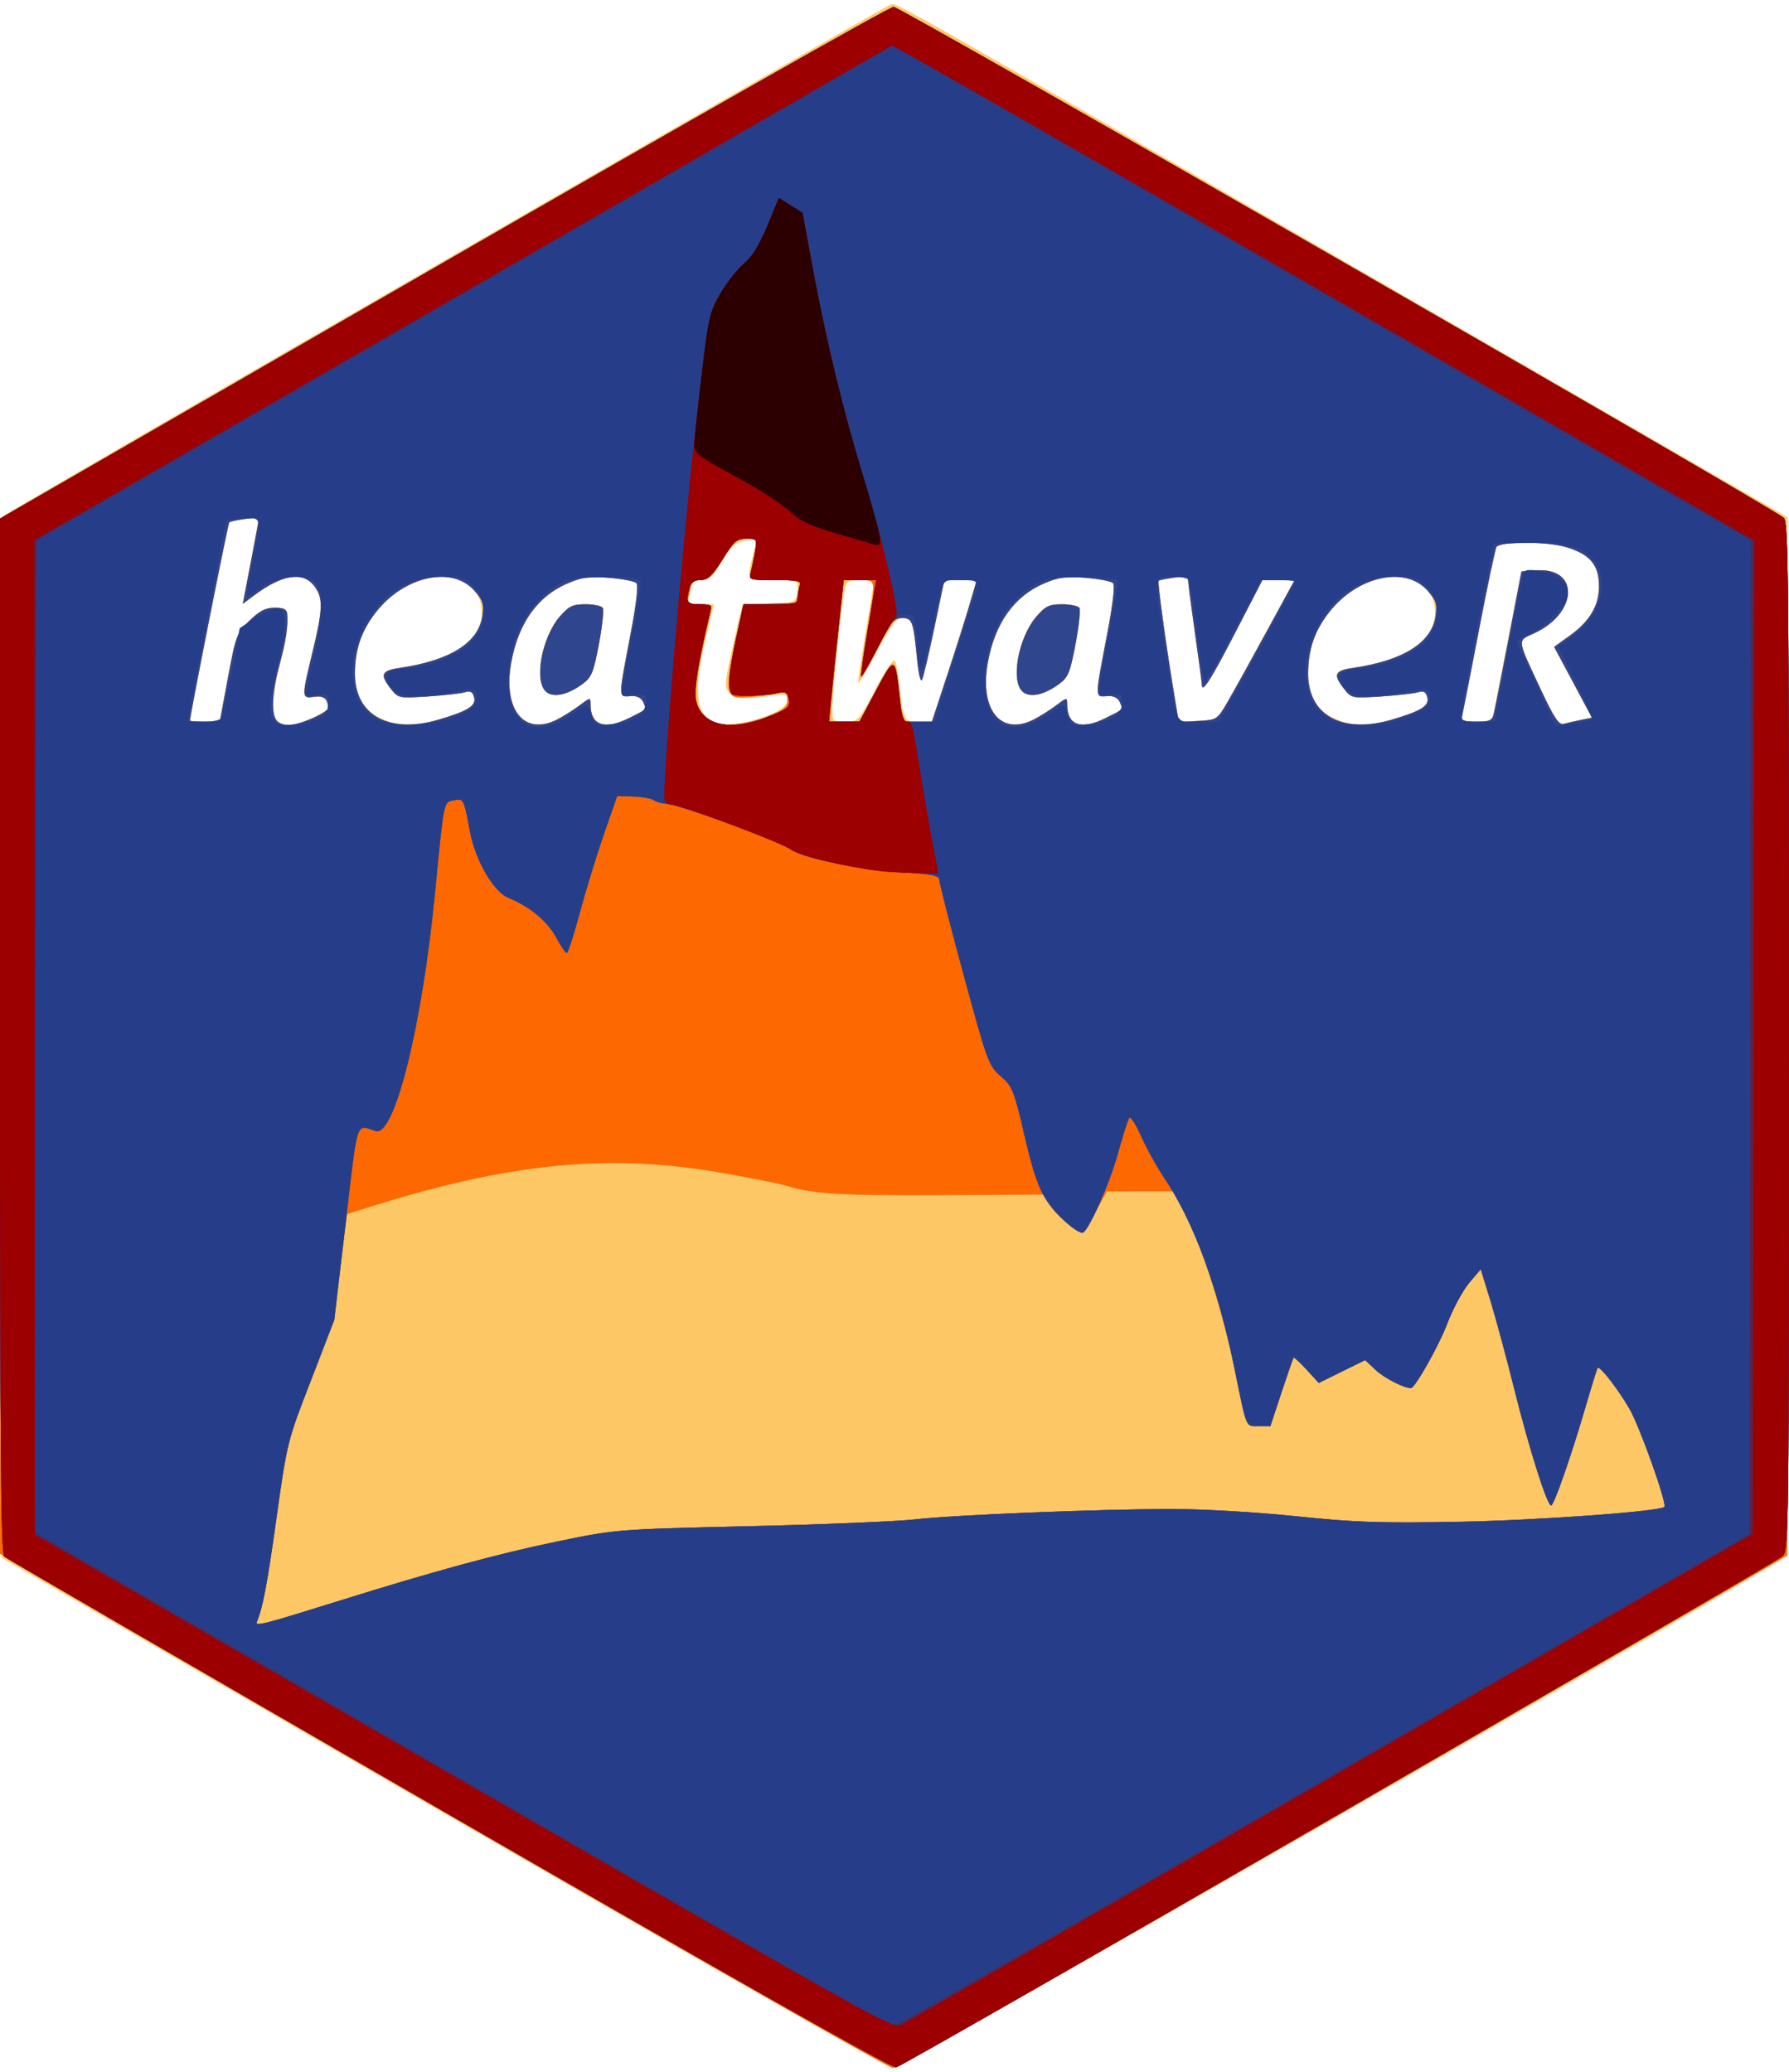 <?xml version="1.0" encoding="UTF-8" standalone="no"?>
<!-- Created with Inkscape (http://www.inkscape.org/) -->

<svg
   version="1.1"
   id="svg1242"
   width="165.76"
   height="192"
   viewBox="0 0 165.76 192"
   sodipodi:docname="heatwaveR.svg"
   inkscape:version="1.2.2 (b0a84865, 2022-12-01)"
   xmlns:inkscape="http://www.inkscape.org/namespaces/inkscape"
   xmlns:sodipodi="http://sodipodi.sourceforge.net/DTD/sodipodi-0.dtd"
   xmlns="http://www.w3.org/2000/svg"
   xmlns:svg="http://www.w3.org/2000/svg">
  <defs
     id="defs1246" />
  <sodipodi:namedview
     id="namedview1244"
     pagecolor="#ffffff"
     bordercolor="#666666"
     borderopacity="1.0"
     inkscape:showpageshadow="2"
     inkscape:pageopacity="0.0"
     inkscape:pagecheckerboard="0"
     inkscape:deskcolor="#d1d1d1"
     showgrid="false"
     inkscape:zoom="1.2291667"
     inkscape:cx="82.169492"
     inkscape:cy="96"
     inkscape:window-width="729"
     inkscape:window-height="480"
     inkscape:window-x="1402"
     inkscape:window-y="549"
     inkscape:window-maximized="0"
     inkscape:current-layer="g1248" />
  <g
     inkscape:groupmode="layer"
     inkscape:label="Image"
     id="g1248">
    <g
       id="g1369">
      <path
         style="fill:#fec765;stroke-width:0.32"
         d="M 41.12,168.018 0.16,144.364 0.079,96.222 C 0.015,57.949 0.08,48.014 0.399,47.758 1.118,47.18 82.018,0.554 82.538,0.418 83.102,0.271 82.288,-0.191 130.72,27.78 l 34.88,20.144 0.081,47.988 c 0.077,45.398 0.051,48.013 -0.48,48.467 -1.311,1.12 -81.787,47.301 -82.422,47.298 -0.384,-0.002 -19.131,-10.648 -41.659,-23.658 z M 28.963,66.525 c 0.79,-0.371 1.437,-0.792 1.437,-0.934 0,-0.824 -0.41,-1.147 -1.292,-1.017 -1.178,0.173 -1.18,0.107 -0.148,-4.153 0.973,-4.015 0.996,-5.046 0.137,-6.137 -1.071,-1.361 -2.958,-1.048 -5.604,0.931 l -0.987,0.738 0.575,-3.096 c 0.316,-1.703 0.653,-3.511 0.748,-4.018 0.172,-0.915 0.162,-0.921 -1.134,-0.747 -0.719,0.096 -1.374,0.242 -1.456,0.324 -0.114,0.114 -3.638,17.902 -3.638,18.364 0,0.056 0.622,0.101 1.381,0.101 h 1.381 l 0.759,-4.08 c 0.726,-3.904 0.812,-4.132 1.992,-5.28 0.943,-0.918 1.494,-1.2 2.34,-1.2 1.178,0 1.273,0.174 1.132,2.08 -0.039,0.528 -0.349,2.064 -0.688,3.413 -1.291,5.129 -0.478,6.377 3.066,4.711 z m 11.698,0.16 c 2.718,-0.805 3.471,-1.281 3.266,-2.065 -0.133,-0.51 -0.339,-0.623 -0.852,-0.468 -0.372,0.112 -1.911,0.287 -3.42,0.387 -2.71,0.18 -2.753,0.171 -3.44,-0.702 -1.043,-1.325 -0.887,-1.691 0.824,-1.94 4.947,-0.721 7.6,-2.504 7.6,-5.108 0,-4.386 -6.332,-4.448 -9.771,-0.097 -1.376,1.741 -1.979,3.484 -1.981,5.732 -0.002,2.047 0.795,3.419 2.414,4.154 1.648,0.748 3.099,0.777 5.361,0.107 z m 10.954,-0.003 c 0.563,-0.285 1.492,-0.868 2.064,-1.296 1.027,-0.769 1.04,-0.77 1.04,-0.101 0,1.95 1.309,2.398 3.613,1.236 1.678,-0.846 1.565,-0.719 1.274,-1.434 C 59.442,64.681 59.042,64.48 58.4,64.48 c -1.13,0 -1.133,0.356 0.053,-5.871 0.513,-2.694 0.701,-4.383 0.51,-4.574 -0.167,-0.167 -1.301,-0.387 -2.52,-0.489 -1.859,-0.156 -2.487,-0.07 -3.892,0.535 -2.748,1.182 -4.524,3.684 -5.179,7.293 -0.796,4.389 1.178,6.859 4.244,5.309 z m -0.954,-2.525 c -1.233,-0.902 -0.496,-5.081 1.245,-7.064 0.815,-0.928 1.168,-1.093 2.347,-1.093 0.763,0 1.482,0.152 1.597,0.339 0.115,0.186 -0.045,1.689 -0.356,3.34 -0.494,2.624 -0.683,3.089 -1.499,3.692 -1.352,1 -2.631,1.301 -3.335,0.786 z m 20.678,2.061 c 1.154,-0.497 1.62,-0.876 1.62,-1.321 0,-0.573 -0.148,-0.604 -1.84,-0.386 -2.405,0.31 -2.966,0.259 -3.55,-0.324 -0.432,-0.432 -0.425,-0.768 0.074,-3.136 C 67.951,59.593 68.342,57.86 68.513,57.2 L 68.825,56 h 2.353 c 2.462,0 2.742,-0.166 2.742,-1.626 0,-0.547 -0.245,-0.614 -2.24,-0.614 -2.5,0 -2.535,-0.044 -1.895,-2.35 0.188,-0.677 0.282,-1.29 0.209,-1.362 -0.073,-0.073 -0.561,-0.046 -1.086,0.058 -0.724,0.145 -1.203,0.608 -1.989,1.922 -0.791,1.322 -1.216,1.732 -1.799,1.732 -0.85,0 -0.942,0.101 -1.243,1.36 -0.202,0.845 -0.161,0.88 1.03,0.88 h 1.241 l -0.745,3.12 c -1.493,6.25 -0.763,8.311 2.817,7.947 0.825,-0.084 2.229,-0.466 3.12,-0.849 z m 24.436,0.464 c 0.563,-0.285 1.492,-0.868 2.064,-1.296 1.027,-0.769 1.04,-0.77 1.04,-0.101 0,1.95 1.309,2.398 3.613,1.236 1.678,-0.846 1.565,-0.719 1.274,-1.434 C 103.602,64.681 103.202,64.48 102.56,64.48 c -1.13,0 -1.133,0.356 0.053,-5.871 0.513,-2.694 0.701,-4.383 0.51,-4.574 -0.167,-0.167 -1.301,-0.387 -2.52,-0.489 -1.859,-0.156 -2.487,-0.07 -3.892,0.535 -2.748,1.182 -4.524,3.684 -5.179,7.293 -0.796,4.389 1.178,6.859 4.244,5.309 z m -0.954,-2.525 c -1.233,-0.902 -0.496,-5.081 1.245,-7.064 0.815,-0.928 1.168,-1.093 2.347,-1.093 0.763,0 1.482,0.152 1.597,0.339 0.115,0.186 -0.045,1.689 -0.356,3.34 -0.494,2.624 -0.683,3.089 -1.499,3.692 -1.352,1 -2.631,1.301 -3.335,0.786 z m 34.16,2.528 c 2.718,-0.805 3.471,-1.281 3.266,-2.065 -0.133,-0.51 -0.339,-0.623 -0.852,-0.468 -0.372,0.112 -1.911,0.287 -3.42,0.387 -2.71,0.18 -2.753,0.171 -3.44,-0.702 -1.043,-1.325 -0.887,-1.691 0.824,-1.94 4.947,-0.721 7.6,-2.504 7.6,-5.108 0,-4.386 -6.332,-4.448 -9.771,-0.097 -1.376,1.741 -1.979,3.484 -1.981,5.732 -0.002,2.047 0.795,3.419 2.414,4.154 1.648,0.748 3.099,0.777 5.361,0.107 z m 17.491,0.035 1.033,-0.208 -1.753,-3.282 -1.753,-3.282 1.415,-1.016 c 1.879,-1.35 2.744,-2.802 2.744,-4.607 0,-1.987 -0.853,-2.983 -3.117,-3.642 -1.707,-0.496 -5.884,-0.51 -6.373,-0.02 -0.103,0.103 -0.817,3.47 -1.588,7.482 -0.77,4.012 -1.475,7.619 -1.567,8.015 -0.154,0.665 -0.057,0.72 1.279,0.72 0.795,0 1.454,-0.036 1.465,-0.08 0.01,-0.044 0.624,-3.176 1.364,-6.96 l 1.346,-6.88 1.382,-0.1 c 4.048,-0.292 3.857,3.998 -0.26,5.855 -1.524,0.687 -1.559,0.419 0.656,5.15 1.258,2.687 1.694,3.344 2.137,3.219 0.306,-0.086 1.022,-0.25 1.59,-0.364 z M 81.119,63.861 c 0.885,-1.67 1.689,-2.849 1.801,-2.639 0.111,0.208 0.302,1.243 0.424,2.299 0.383,3.305 0.413,3.36 1.783,3.36 h 1.219 l 1.447,-4.4 c 0.796,-2.42 1.73,-5.372 2.075,-6.56 l 0.629,-2.16 H 88.999 87.5 l -0.922,4.4 c -0.507,2.42 -1.024,4.6 -1.148,4.845 -0.124,0.245 -0.323,-0.547 -0.442,-1.76 C 84.634,57.616 84.523,57.28 83.676,57.28 c -0.622,0 -1.039,0.53 -2.407,3.06 -0.91,1.683 -1.697,3.015 -1.749,2.96 C 79.468,63.245 79.769,61.184 80.189,58.72 c 0.42,-2.464 0.765,-4.588 0.767,-4.72 0.002,-0.132 -0.561,-0.24 -1.251,-0.24 -1.11,0 -1.276,0.101 -1.441,0.88 -0.301,1.422 -1.138,9.399 -1.141,10.88 -0.003,1.359 -0.002,1.36 1.197,1.359 1.189,-6.4e-4 1.215,-0.029 2.799,-3.019 z M 113.699,65.12 c 0.517,-0.88 2.136,-3.796 3.597,-6.48 l 2.657,-4.88 -1.496,0.006 -1.496,0.006 -2.56,4.953 c -2.256,4.366 -3.04,5.579 -3.04,4.706 0,-0.137 -0.286,-2.261 -0.635,-4.72 -0.349,-2.459 -0.637,-4.67 -0.64,-4.913 -0.004,-0.332 -0.33,-0.399 -1.311,-0.267 -0.719,0.096 -1.36,0.229 -1.425,0.294 -0.117,0.117 0.722,6.211 1.48,10.75 l 0.39,2.334 1.77,-0.095 c 1.754,-0.094 1.779,-0.109 2.71,-1.694 z"
         id="path1383" />
      <path
         style="fill:#fe6800;stroke-width:0.32"
         d="M 41.892,168.371 C 19.789,155.583 1.321,144.864 0.851,144.552 L -0.002,143.984 0.079,95.963 0.16,47.942 41.12,24.292 C 63.648,11.285 82.405,0.642 82.802,0.641 83.463,0.64 163.918,46.815 165.201,47.933 c 0.531,0.462 0.557,3.075 0.48,48.356 l -0.081,47.868 -41.12,23.753 c -22.616,13.064 -41.408,23.744 -41.76,23.732 -0.352,-0.012 -18.724,-10.484 -40.828,-23.272 z M 31.52,148.322 c 8.649,-2.706 14.765,-4.369 20.157,-5.479 5.439,-1.12 5.451,-1.121 17.763,-1.407 6.776,-0.158 13.676,-0.441 15.334,-0.63 3.671,-0.419 16.905,-0.953 23.787,-0.96 2.892,-0.003 7.803,0.281 11.52,0.667 5.481,0.569 7.811,0.648 15.12,0.513 7.245,-0.134 18.55,-0.952 19.008,-1.376 0.284,-0.263 -2.272,-7.447 -3.246,-9.122 -1.058,-1.819 -2.744,-3.986 -2.932,-3.767 -0.056,0.066 -0.565,1.704 -1.13,3.64 -1.318,4.516 -2.924,9.12 -3.181,9.12 -0.37,-2.8e-4 -2.028,-5.237 -3.395,-10.72 -0.746,-2.992 -1.755,-6.732 -2.241,-8.31 l -0.885,-2.87 -1.076,1.27 c -0.592,0.699 -1.515,2.422 -2.051,3.83 -0.772,2.027 -2.971,5.92 -3.343,5.92 -0.642,0 -2.476,-0.94 -3.244,-1.662 l -0.995,-0.936 -2.149,1.059 -2.149,1.059 -1.124,-1.226 c -0.618,-0.674 -1.163,-1.178 -1.212,-1.12 -0.049,0.058 -0.552,1.51 -1.119,3.226 l -1.03,3.12 h -1.072 c -1.242,0 -1.086,0.369 -2.241,-5.28 -1.036,-5.064 -3.008,-11.329 -4.498,-14.287 l -1.104,-2.193 -3.116,0.004 -3.116,0.004 -1.053,1.916 c -0.579,1.054 -1.121,1.916 -1.204,1.916 -0.502,0 -2.381,-1.555 -2.977,-2.464 l -0.704,-1.074 -9.191,0.051 c -9.493,0.052 -12.008,-0.093 -14.471,-0.837 -0.792,-0.239 -3.744,-0.826 -6.56,-1.304 -10.114,-1.718 -19.177,-0.818 -31.917,3.168 l -2.323,0.727 -0.652,5.107 c -0.615,4.82 -0.771,5.412 -2.775,10.547 -2.095,5.366 -2.137,5.535 -3.109,12.48 -0.876,6.258 -1.267,8.324 -1.827,9.67 -0.184,0.442 0.614,0.237 7.724,-1.988 z M 28.933,66.571 c 0.807,-0.346 1.467,-0.766 1.467,-0.934 0,-0.871 -0.394,-1.196 -1.292,-1.064 -1.178,0.173 -1.18,0.107 -0.148,-4.153 0.973,-4.015 0.996,-5.046 0.137,-6.137 -1.071,-1.362 -2.958,-1.048 -5.608,0.933 l -0.991,0.741 0.749,-3.899 c 0.412,-2.144 0.75,-3.954 0.751,-4.021 0.003,-0.164 -2.57,0.188 -2.759,0.377 -0.114,0.114 -3.638,17.902 -3.638,18.364 0,0.056 0.622,0.101 1.381,0.101 h 1.381 l 0.759,-4.08 c 0.726,-3.904 0.812,-4.132 1.992,-5.28 0.943,-0.918 1.494,-1.2 2.34,-1.2 0.822,0 1.119,0.144 1.155,0.56 0.097,1.13 -0.115,2.532 -0.715,4.714 -0.699,2.544 -0.792,4.66 -0.23,5.222 0.552,0.552 1.592,0.475 3.269,-0.245 z m 11.728,0.114 c 2.718,-0.805 3.471,-1.281 3.266,-2.065 -0.133,-0.51 -0.339,-0.623 -0.852,-0.468 -0.372,0.112 -1.911,0.287 -3.42,0.387 -2.71,0.18 -2.753,0.171 -3.44,-0.702 -1.043,-1.325 -0.887,-1.691 0.824,-1.94 4.679,-0.682 7.327,-2.359 7.661,-4.854 0.146,-1.086 0.033,-1.427 -0.764,-2.32 -2.058,-2.303 -6.444,-1.351 -9.068,1.968 -1.376,1.741 -1.979,3.484 -1.981,5.732 -0.004,3.879 3.177,5.622 7.774,4.261 z m 10.954,-0.003 c 0.563,-0.285 1.492,-0.868 2.064,-1.296 1.027,-0.769 1.04,-0.77 1.04,-0.101 0,1.95 1.309,2.398 3.613,1.236 1.678,-0.846 1.565,-0.719 1.274,-1.434 C 59.442,64.681 59.042,64.48 58.4,64.48 c -1.13,0 -1.133,0.356 0.053,-5.871 0.513,-2.694 0.701,-4.383 0.51,-4.574 -0.167,-0.167 -1.301,-0.387 -2.52,-0.489 -1.859,-0.156 -2.487,-0.07 -3.892,0.535 -2.748,1.182 -4.524,3.684 -5.179,7.293 -0.796,4.389 1.178,6.859 4.244,5.309 z m -0.954,-2.525 c -1.233,-0.902 -0.496,-5.081 1.245,-7.064 0.815,-0.928 1.168,-1.093 2.347,-1.093 0.763,0 1.482,0.152 1.597,0.339 0.115,0.186 -0.045,1.689 -0.356,3.34 -0.494,2.624 -0.683,3.089 -1.499,3.692 -1.352,1 -2.631,1.301 -3.335,0.786 z m 20.778,2.125 c 1.263,-0.548 1.52,-0.802 1.52,-1.505 0,-0.678 -0.111,-0.801 -0.56,-0.619 -0.308,0.125 -1.457,0.304 -2.554,0.398 -1.873,0.16 -2.011,0.125 -2.272,-0.58 -0.188,-0.508 -0.039,-1.838 0.463,-4.123 0.407,-1.855 0.746,-3.475 0.752,-3.599 0.006,-0.125 1.122,-0.269 2.479,-0.32 l 2.468,-0.093 0.212,-1.04 0.212,-1.04 h -2.394 c -2.321,0 -2.389,-0.022 -2.221,-0.72 0.095,-0.396 0.271,-1.26 0.39,-1.92 0.214,-1.179 0.2,-1.2 -0.792,-1.2 -0.888,0 -1.152,0.23 -2.196,1.916 -0.982,1.587 -1.338,1.917 -2.066,1.92 -0.486,0.002 -0.882,0.182 -0.884,0.404 -0.003,0.22 -0.091,0.724 -0.197,1.12 -0.174,0.65 -0.08,0.72 0.964,0.72 0.637,0 1.157,0.06 1.157,0.134 0,0.074 -0.369,1.838 -0.82,3.92 -0.927,4.284 -0.846,5.513 0.431,6.526 0.726,0.575 1.157,0.661 2.628,0.525 0.968,-0.09 2.444,-0.46 3.28,-0.823 z m 24.336,0.4 c 0.563,-0.285 1.492,-0.868 2.064,-1.296 1.027,-0.769 1.04,-0.77 1.04,-0.101 0,1.95 1.309,2.398 3.613,1.236 1.678,-0.846 1.565,-0.719 1.274,-1.434 C 103.602,64.681 103.202,64.48 102.56,64.48 c -1.13,0 -1.133,0.356 0.053,-5.871 0.513,-2.694 0.701,-4.383 0.51,-4.574 -0.167,-0.167 -1.301,-0.387 -2.52,-0.489 -1.859,-0.156 -2.487,-0.07 -3.892,0.535 -2.748,1.182 -4.524,3.684 -5.179,7.293 -0.796,4.389 1.178,6.859 4.244,5.309 z m -0.954,-2.525 c -1.233,-0.902 -0.496,-5.081 1.245,-7.064 0.815,-0.928 1.168,-1.093 2.347,-1.093 0.763,0 1.482,0.152 1.597,0.339 0.115,0.186 -0.045,1.689 -0.356,3.34 -0.494,2.624 -0.683,3.089 -1.499,3.692 -1.352,1 -2.631,1.301 -3.335,0.786 z m 34.16,2.528 c 2.718,-0.805 3.471,-1.281 3.266,-2.065 -0.133,-0.51 -0.339,-0.623 -0.852,-0.468 -0.372,0.112 -1.911,0.287 -3.42,0.387 -2.71,0.18 -2.753,0.171 -3.44,-0.702 -1.043,-1.325 -0.887,-1.691 0.824,-1.94 4.679,-0.682 7.327,-2.359 7.661,-4.854 0.146,-1.086 0.033,-1.427 -0.764,-2.32 -2.058,-2.303 -6.444,-1.351 -9.068,1.968 -1.376,1.741 -1.979,3.484 -1.981,5.732 -0.004,3.879 3.177,5.622 7.774,4.261 z m 17.491,0.035 1.033,-0.208 -1.753,-3.282 -1.753,-3.282 1.415,-1.016 c 1.879,-1.35 2.744,-2.802 2.744,-4.607 0,-1.987 -0.853,-2.983 -3.117,-3.642 -1.707,-0.496 -5.884,-0.51 -6.373,-0.02 -0.103,0.103 -0.817,3.47 -1.588,7.482 -0.77,4.012 -1.475,7.619 -1.567,8.015 -0.154,0.665 -0.057,0.72 1.273,0.72 1.228,0 1.466,-0.106 1.617,-0.72 0.097,-0.396 0.715,-3.528 1.373,-6.96 l 1.196,-6.24 1.38,-0.1 c 4.046,-0.292 3.853,3.999 -0.262,5.855 -1.524,0.687 -1.559,0.419 0.656,5.15 1.258,2.687 1.694,3.344 2.137,3.219 0.306,-0.086 1.022,-0.25 1.59,-0.364 z M 81.161,63.954 c 1.708,-3.307 1.831,-3.271 2.218,0.652 l 0.224,2.273 h 1.372 1.372 l 1.447,-4.4 c 0.796,-2.42 1.73,-5.372 2.075,-6.56 l 0.629,-2.16 H 88.999 87.5 l -0.922,4.4 c -0.507,2.42 -1.024,4.6 -1.148,4.845 -0.124,0.245 -0.323,-0.547 -0.442,-1.76 C 84.624,57.514 84.54,57.28 83.56,57.28 c -0.776,0 -1.02,0.308 -2.289,2.897 -0.781,1.593 -1.465,2.763 -1.52,2.598 -0.055,-0.165 0.195,-2.024 0.554,-4.133 C 81.185,53.491 81.225,53.76 79.573,53.76 H 78.186 l -0.543,5.2 c -0.298,2.86 -0.593,5.812 -0.654,6.56 l -0.111,1.36 h 1.386 1.386 l 1.511,-2.926 z M 113.699,65.12 c 0.517,-0.88 2.136,-3.796 3.597,-6.48 l 2.657,-4.88 -1.496,0.006 -1.496,0.006 -2.56,4.953 c -2.256,4.366 -3.04,5.579 -3.04,4.706 0,-0.137 -0.286,-2.261 -0.635,-4.72 -0.349,-2.459 -0.637,-4.67 -0.64,-4.913 -0.004,-0.332 -0.33,-0.399 -1.311,-0.267 -0.719,0.096 -1.36,0.229 -1.425,0.294 -0.117,0.117 0.722,6.211 1.48,10.75 l 0.39,2.334 1.77,-0.095 c 1.754,-0.094 1.779,-0.109 2.71,-1.694 z"
         id="path1381" />
      <path
         style="fill:#2f468e;stroke-width:0.32"
         d="M 41.6,168.147 C 19.16,155.187 0.62,144.434 0.4,144.252 0.083,143.99 0,133.946 0,95.993 V 48.065 L 41.068,24.352 C 63.656,11.311 82.434,0.64 82.797,0.64 c 0.574,0 81.189,46.287 82.478,47.356 0.429,0.356 0.485,5.869 0.485,48.046 0,46.574 -0.014,47.656 -0.614,48.17 -0.964,0.825 -81.389,47.226 -82.106,47.371 -0.418,0.084 -14.796,-8.047 -41.44,-23.435 z M 31.52,148.322 c 8.649,-2.706 14.765,-4.369 20.157,-5.479 5.439,-1.12 5.451,-1.121 17.763,-1.407 6.776,-0.158 13.676,-0.441 15.334,-0.63 3.671,-0.419 16.905,-0.953 23.787,-0.96 2.892,-0.003 7.803,0.281 11.52,0.667 5.481,0.569 7.811,0.648 15.12,0.513 7.245,-0.134 18.55,-0.952 19.008,-1.376 0.284,-0.263 -2.272,-7.447 -3.246,-9.122 -1.058,-1.819 -2.744,-3.986 -2.932,-3.767 -0.056,0.066 -0.565,1.704 -1.13,3.64 -1.318,4.516 -2.924,9.12 -3.181,9.12 -0.37,-2.8e-4 -2.028,-5.237 -3.395,-10.72 -0.746,-2.992 -1.755,-6.732 -2.241,-8.31 l -0.885,-2.87 -1.076,1.27 c -0.592,0.699 -1.515,2.422 -2.051,3.83 -0.772,2.027 -2.971,5.92 -3.343,5.92 -0.642,0 -2.476,-0.94 -3.244,-1.662 l -0.995,-0.936 -2.149,1.059 -2.149,1.059 -1.124,-1.226 c -0.618,-0.674 -1.163,-1.178 -1.212,-1.12 -0.049,0.058 -0.552,1.51 -1.119,3.226 l -1.03,3.12 h -1.072 c -1.242,0 -1.086,0.369 -2.241,-5.28 -1.557,-7.611 -3.793,-13.675 -6.549,-17.76 -0.653,-0.968 -1.592,-2.666 -2.086,-3.774 -0.494,-1.108 -0.998,-1.9 -1.12,-1.76 -0.122,0.14 -0.617,1.694 -1.101,3.454 -0.75,2.728 -2.761,7.2 -3.238,7.2 -0.592,0 -2.431,-1.648 -3.293,-2.952 -0.791,-1.195 -1.291,-2.65 -2.084,-6.06 -0.978,-4.208 -1.116,-4.551 -2.203,-5.498 -1.118,-0.974 -1.241,-1.309 -3.42,-9.33 -1.243,-4.576 -2.26,-8.55 -2.26,-8.832 6.4e-4,-0.421 -0.553,-0.546 -3.119,-0.704 -4.235,-0.261 -9.474,-1.314 -10.627,-2.135 C 72.214,77.961 62.984,74.566 61.776,74.493 61.327,74.466 60.787,74.314 60.575,74.155 60.363,73.996 59.514,73.842 58.689,73.813 L 57.188,73.76 55.964,77.28 c -0.673,1.936 -1.678,5.212 -2.234,7.28 -0.555,2.068 -1.103,3.76 -1.217,3.76 -0.114,0 -0.564,-0.663 -1,-1.473 -0.795,-1.475 -2.462,-2.855 -4.374,-3.621 -1.388,-0.555 -3.071,-3.429 -3.582,-6.117 -0.593,-3.118 -0.593,-3.117 -1.488,-2.946 -0.982,0.188 -0.923,-0.094 -1.762,8.556 -1.201,12.388 -3.754,22.647 -5.498,22.099 -1.868,-0.587 -1.629,-1.317 -2.778,8.486 l -1.058,9.025 -2.182,5.635 c -2.158,5.572 -2.193,5.714 -3.168,12.675 -0.876,6.258 -1.266,8.324 -1.827,9.67 -0.184,0.442 0.614,0.237 7.724,-1.988 z M 28.933,66.571 c 0.807,-0.346 1.467,-0.766 1.467,-0.934 0,-0.871 -0.394,-1.196 -1.292,-1.064 -1.178,0.173 -1.18,0.107 -0.148,-4.153 0.973,-4.015 0.996,-5.046 0.137,-6.137 -1.071,-1.362 -2.958,-1.048 -5.608,0.933 l -0.991,0.741 0.749,-3.899 c 0.412,-2.144 0.75,-3.954 0.751,-4.021 0.003,-0.164 -2.57,0.188 -2.759,0.377 -0.114,0.114 -3.638,17.902 -3.638,18.364 0,0.056 0.622,0.101 1.381,0.101 h 1.381 l 0.759,-4.08 c 0.726,-3.904 0.812,-4.132 1.992,-5.28 0.943,-0.918 1.494,-1.2 2.34,-1.2 0.822,0 1.119,0.144 1.155,0.56 0.097,1.13 -0.115,2.532 -0.715,4.714 -0.699,2.544 -0.792,4.66 -0.23,5.222 0.552,0.552 1.592,0.475 3.269,-0.245 z m 11.728,0.114 c 2.718,-0.805 3.471,-1.281 3.266,-2.065 -0.133,-0.51 -0.339,-0.623 -0.852,-0.468 -0.372,0.112 -1.911,0.287 -3.42,0.387 -2.71,0.18 -2.753,0.171 -3.44,-0.702 -1.043,-1.325 -0.887,-1.691 0.824,-1.94 4.679,-0.682 7.327,-2.359 7.661,-4.854 0.146,-1.086 0.033,-1.427 -0.764,-2.32 -2.058,-2.303 -6.444,-1.351 -9.068,1.968 -1.376,1.741 -1.979,3.484 -1.981,5.732 -0.004,3.879 3.177,5.622 7.774,4.261 z m 10.954,-0.003 c 0.563,-0.285 1.492,-0.868 2.064,-1.296 1.027,-0.769 1.04,-0.77 1.04,-0.101 0,1.95 1.309,2.398 3.613,1.236 1.678,-0.846 1.565,-0.719 1.274,-1.434 C 59.442,64.681 59.042,64.48 58.4,64.48 c -1.13,0 -1.133,0.356 0.053,-5.871 0.513,-2.694 0.701,-4.383 0.51,-4.574 -0.167,-0.167 -1.301,-0.387 -2.52,-0.489 -1.859,-0.156 -2.487,-0.07 -3.892,0.535 -2.748,1.182 -4.524,3.684 -5.179,7.293 -0.796,4.389 1.178,6.859 4.244,5.309 z m -0.954,-2.525 c -1.233,-0.902 -0.496,-5.081 1.245,-7.064 0.815,-0.928 1.168,-1.093 2.347,-1.093 0.763,0 1.482,0.152 1.597,0.339 0.115,0.186 -0.045,1.689 -0.356,3.34 -0.494,2.624 -0.683,3.089 -1.499,3.692 -1.352,1 -2.631,1.301 -3.335,0.786 z m 20.126,2.402 c 2.293,-0.869 2.496,-1.032 2.286,-1.835 -0.155,-0.593 -0.327,-0.661 -1.188,-0.469 -0.554,0.124 -1.727,0.225 -2.607,0.225 -1.54,3.2e-4 -1.604,-0.035 -1.71,-0.96 -0.061,-0.528 0.213,-2.436 0.609,-4.24 l 0.719,-3.28 h 2.511 c 2.262,-1.28e-4 2.511,-0.061 2.511,-0.614 0,-0.338 0.087,-0.842 0.194,-1.12 C 74.281,53.832 73.959,53.76 71.837,53.76 c -2.408,0 -2.467,-0.018 -2.274,-0.72 0.109,-0.396 0.288,-1.26 0.398,-1.92 0.197,-1.176 0.18,-1.2 -0.81,-1.2 -0.888,0 -1.155,0.231 -2.201,1.906 -0.955,1.529 -1.356,1.908 -2.033,1.92 -0.597,0.01 -0.899,0.225 -1.036,0.734 -0.357,1.333 -0.24,1.52 0.953,1.52 1.037,0 1.136,0.073 0.975,0.72 -1,4.002 -1.526,7.147 -1.351,8.079 0.436,2.324 2.978,3.03 6.329,1.76 z m 24.988,0.124 c 0.563,-0.285 1.492,-0.868 2.064,-1.296 1.027,-0.769 1.04,-0.77 1.04,-0.101 0,1.95 1.309,2.398 3.613,1.236 1.678,-0.846 1.565,-0.719 1.274,-1.434 C 103.602,64.681 103.202,64.48 102.56,64.48 c -1.13,0 -1.133,0.356 0.053,-5.871 0.513,-2.694 0.701,-4.383 0.51,-4.574 -0.167,-0.167 -1.301,-0.387 -2.52,-0.489 -1.859,-0.156 -2.487,-0.07 -3.892,0.535 -2.748,1.182 -4.524,3.684 -5.179,7.293 -0.796,4.389 1.178,6.859 4.244,5.309 z m -0.954,-2.525 c -1.233,-0.902 -0.496,-5.081 1.245,-7.064 0.815,-0.928 1.168,-1.093 2.347,-1.093 0.763,0 1.482,0.152 1.597,0.339 0.115,0.186 -0.045,1.689 -0.356,3.34 -0.494,2.624 -0.683,3.089 -1.499,3.692 -1.352,1 -2.631,1.301 -3.335,0.786 z m 34.16,2.528 c 2.718,-0.805 3.471,-1.281 3.266,-2.065 -0.133,-0.51 -0.339,-0.623 -0.852,-0.468 -0.372,0.112 -1.911,0.287 -3.42,0.387 -2.71,0.18 -2.753,0.171 -3.44,-0.702 -1.043,-1.325 -0.887,-1.691 0.824,-1.94 4.679,-0.682 7.327,-2.359 7.661,-4.854 0.146,-1.086 0.033,-1.427 -0.764,-2.32 -2.058,-2.303 -6.444,-1.351 -9.068,1.968 -1.376,1.741 -1.979,3.484 -1.981,5.732 -0.004,3.879 3.177,5.622 7.774,4.261 z m 17.491,0.035 1.033,-0.208 -1.753,-3.282 -1.753,-3.282 1.415,-1.016 c 1.879,-1.35 2.744,-2.802 2.744,-4.607 0,-1.987 -0.853,-2.983 -3.117,-3.642 -1.707,-0.496 -5.884,-0.51 -6.373,-0.02 -0.103,0.103 -0.817,3.47 -1.588,7.482 -0.77,4.012 -1.475,7.619 -1.567,8.015 -0.154,0.665 -0.057,0.72 1.273,0.72 1.228,0 1.466,-0.106 1.617,-0.72 0.097,-0.396 0.715,-3.528 1.373,-6.96 l 1.196,-6.24 1.38,-0.1 c 4.046,-0.292 3.853,3.999 -0.262,5.855 -1.524,0.687 -1.559,0.419 0.656,5.15 1.258,2.687 1.694,3.344 2.137,3.219 0.306,-0.086 1.022,-0.25 1.59,-0.364 z M 81.174,63.997 c 1.729,-3.235 1.767,-3.221 2.199,0.817 l 0.221,2.066 h 1.376 1.376 l 1.447,-4.4 c 0.796,-2.42 1.73,-5.372 2.075,-6.56 l 0.629,-2.16 H 88.999 87.5 l -0.922,4.4 c -0.507,2.42 -1.024,4.6 -1.148,4.845 -0.124,0.245 -0.323,-0.547 -0.442,-1.76 -0.364,-3.721 -0.451,-3.965 -1.414,-3.964 -0.75,0.001 -1.025,0.336 -2.251,2.736 -0.768,1.504 -1.448,2.684 -1.51,2.622 -0.062,-0.062 0.22,-2.085 0.628,-4.496 L 81.181,53.76 H 79.675 78.168 l -0.528,4.88 c -0.29,2.684 -0.6,5.636 -0.687,6.56 l -0.159,1.68 h 1.42 1.42 l 1.541,-2.883 z M 113.699,65.12 c 0.517,-0.88 2.136,-3.796 3.597,-6.48 l 2.657,-4.88 -1.496,0.006 -1.496,0.006 -2.56,4.953 c -2.256,4.366 -3.04,5.579 -3.04,4.706 0,-0.137 -0.286,-2.261 -0.635,-4.72 -0.349,-2.459 -0.637,-4.67 -0.64,-4.913 -0.004,-0.332 -0.33,-0.399 -1.311,-0.267 -0.719,0.096 -1.36,0.229 -1.425,0.294 -0.117,0.117 0.722,6.211 1.48,10.75 l 0.39,2.334 1.77,-0.095 c 1.754,-0.094 1.779,-0.109 2.71,-1.694 z"
         id="path1379" />
      <path
         style="fill:#263e89;stroke-width:0.32"
         d="M 41.6,168.147 C 19.16,155.187 0.62,144.434 0.4,144.252 0.083,143.99 0,133.946 0,95.993 V 48.065 L 41.068,24.352 C 63.656,11.311 82.434,0.64 82.797,0.64 c 0.574,0 81.189,46.287 82.478,47.356 0.429,0.356 0.485,5.869 0.485,48.046 0,46.574 -0.014,47.656 -0.614,48.17 -0.964,0.825 -81.389,47.226 -82.106,47.371 -0.418,0.084 -14.796,-8.047 -41.44,-23.435 z M 31.52,148.322 c 8.649,-2.706 14.765,-4.369 20.157,-5.479 5.439,-1.12 5.451,-1.121 17.763,-1.407 6.776,-0.158 13.676,-0.441 15.334,-0.63 3.671,-0.419 16.905,-0.953 23.787,-0.96 2.892,-0.003 7.803,0.281 11.52,0.667 5.481,0.569 7.811,0.648 15.12,0.513 7.245,-0.134 18.55,-0.952 19.008,-1.376 0.284,-0.263 -2.272,-7.447 -3.246,-9.122 -1.058,-1.819 -2.744,-3.986 -2.932,-3.767 -0.056,0.066 -0.565,1.704 -1.13,3.64 -1.318,4.516 -2.924,9.12 -3.181,9.12 -0.37,-2.8e-4 -2.028,-5.237 -3.395,-10.72 -0.746,-2.992 -1.755,-6.732 -2.241,-8.31 l -0.885,-2.87 -1.076,1.27 c -0.592,0.699 -1.515,2.422 -2.051,3.83 -0.772,2.027 -2.971,5.92 -3.343,5.92 -0.642,0 -2.476,-0.94 -3.244,-1.662 l -0.995,-0.936 -2.149,1.059 -2.149,1.059 -1.124,-1.226 c -0.618,-0.674 -1.163,-1.178 -1.212,-1.12 -0.049,0.058 -0.552,1.51 -1.119,3.226 l -1.03,3.12 h -1.072 c -1.242,0 -1.086,0.369 -2.241,-5.28 -1.557,-7.611 -3.793,-13.675 -6.549,-17.76 -0.653,-0.968 -1.592,-2.666 -2.086,-3.774 -0.494,-1.108 -0.998,-1.9 -1.12,-1.76 -0.122,0.14 -0.617,1.694 -1.101,3.454 -0.75,2.728 -2.761,7.2 -3.238,7.2 -0.592,0 -2.431,-1.648 -3.293,-2.952 -0.791,-1.195 -1.291,-2.65 -2.084,-6.06 -0.978,-4.208 -1.116,-4.551 -2.203,-5.498 -1.118,-0.974 -1.241,-1.309 -3.42,-9.33 -1.243,-4.576 -2.26,-8.55 -2.26,-8.832 6.4e-4,-0.421 -0.553,-0.546 -3.119,-0.704 -4.235,-0.261 -9.474,-1.314 -10.627,-2.135 C 72.214,77.961 62.984,74.566 61.776,74.493 61.327,74.466 60.787,74.314 60.575,74.155 60.363,73.996 59.514,73.842 58.689,73.813 L 57.188,73.76 55.964,77.28 c -0.673,1.936 -1.678,5.212 -2.234,7.28 -0.555,2.068 -1.103,3.76 -1.217,3.76 -0.114,0 -0.564,-0.663 -1,-1.473 -0.795,-1.475 -2.462,-2.855 -4.374,-3.621 -1.388,-0.555 -3.071,-3.429 -3.582,-6.117 -0.593,-3.118 -0.593,-3.117 -1.488,-2.946 -0.982,0.188 -0.923,-0.094 -1.762,8.556 -1.201,12.388 -3.754,22.647 -5.498,22.099 -1.868,-0.587 -1.629,-1.317 -2.778,8.486 l -1.058,9.025 -2.182,5.635 c -2.158,5.572 -2.193,5.714 -3.168,12.675 -0.876,6.258 -1.266,8.324 -1.827,9.67 -0.184,0.442 0.614,0.237 7.724,-1.988 z M 52.16,66.674 c 0.44,-0.24 1.125,-0.67 1.522,-0.956 0.7,-0.503 0.734,-0.487 1.084,0.518 0.352,1.009 0.404,1.033 1.899,0.889 1.98,-0.19 3.174,-0.961 3.174,-2.048 0,-0.773 -0.074,-0.814 -1.12,-0.618 -0.812,0.152 -1.12,0.096 -1.119,-0.204 6.4e-4,-0.228 0.43,-2.637 0.954,-5.354 0.524,-2.717 0.881,-5.011 0.795,-5.098 -0.36,-0.36 -5.577,-0.416 -6.623,-0.071 -2.985,0.985 -5.361,4.596 -5.617,8.538 -0.286,4.403 1.768,6.195 5.05,4.404 z m 44.16,0 c 0.44,-0.24 1.125,-0.67 1.522,-0.956 0.7,-0.503 0.734,-0.487 1.084,0.518 0.352,1.009 0.404,1.033 1.899,0.889 1.98,-0.19 3.174,-0.961 3.174,-2.048 0,-0.773 -0.074,-0.814 -1.12,-0.618 -0.812,0.152 -1.12,0.096 -1.119,-0.204 6.4e-4,-0.228 0.43,-2.637 0.954,-5.354 0.524,-2.717 0.881,-5.011 0.795,-5.098 -0.36,-0.36 -5.577,-0.416 -6.623,-0.071 -2.985,0.985 -5.361,4.596 -5.617,8.538 -0.286,4.403 1.768,6.195 5.05,4.404 z m -67.051,-0.013 c 0.916,-0.437 1.131,-0.718 1.131,-1.48 0,-0.872 -0.069,-0.927 -0.948,-0.751 -0.521,0.104 -1.008,0.086 -1.082,-0.04 -0.074,-0.126 0.206,-1.598 0.621,-3.27 0.966,-3.885 1.045,-6.204 0.242,-7.091 -0.839,-0.927 -3.358,-0.697 -5.065,0.463 -0.689,0.468 -1.282,0.819 -1.318,0.78 -0.036,-0.039 0.204,-1.44 0.532,-3.112 0.859,-4.372 0.894,-4.213 -0.892,-4.098 l -1.509,0.098 -1.79,9.36 -1.79,9.36 h 1.505 c 0.912,0 1.563,-0.158 1.652,-0.4 0.081,-0.22 0.486,-2.17 0.9,-4.333 l 0.752,-3.933 1.448,-0.959 c 0.797,-0.528 1.739,-0.918 2.094,-0.867 0.879,0.126 0.84,1.701 -0.149,5.913 C 24.65,66.37 24.863,67.2 26.862,67.2 c 0.702,0 1.785,-0.243 2.407,-0.539 z m 12.811,-0.229 c 1.863,-0.713 2.349,-1.27 1.97,-2.257 -0.136,-0.354 -0.538,-0.347 -2.347,0.041 -3.635,0.779 -5.863,0.204 -5.863,-1.514 0,-0.41 0.411,-0.583 1.753,-0.741 2.637,-0.31 5.106,-1.352 6.227,-2.629 1.371,-1.562 1.39,-3.612 0.044,-4.958 -0.838,-0.838 -1.147,-0.935 -2.96,-0.932 -3.463,0.005 -6.277,2.133 -7.67,5.798 -1.183,3.114 -0.435,6.367 1.707,7.423 1.565,0.771 4.791,0.667 7.138,-0.232 z m 28.708,0.126 c 2.293,-0.869 2.496,-1.032 2.286,-1.835 -0.155,-0.593 -0.327,-0.661 -1.188,-0.469 -0.554,0.124 -1.727,0.225 -2.607,0.225 -1.54,3.2e-4 -1.604,-0.035 -1.71,-0.96 -0.061,-0.528 0.213,-2.436 0.609,-4.24 L 68.897,56 h 2.511 c 2.262,0 2.511,-0.061 2.511,-0.614 0,-0.338 0.087,-0.842 0.194,-1.12 C 74.281,53.832 73.959,53.76 71.837,53.76 c -2.408,0 -2.467,-0.018 -2.274,-0.72 0.109,-0.396 0.288,-1.26 0.398,-1.92 0.197,-1.176 0.18,-1.2 -0.81,-1.2 -0.888,0 -1.155,0.231 -2.201,1.906 -0.955,1.529 -1.356,1.908 -2.033,1.92 -0.597,0.01 -0.899,0.225 -1.036,0.734 -0.357,1.333 -0.24,1.52 0.953,1.52 1.037,0 1.136,0.073 0.975,0.72 -1,4.002 -1.526,7.147 -1.351,8.079 0.436,2.324 2.978,3.03 6.329,1.76 z m 59.612,-0.126 c 1.863,-0.713 2.349,-1.27 1.97,-2.257 -0.136,-0.354 -0.538,-0.347 -2.347,0.041 -3.635,0.779 -5.863,0.204 -5.863,-1.514 0,-0.41 0.411,-0.583 1.753,-0.741 2.637,-0.31 5.106,-1.352 6.227,-2.629 1.371,-1.562 1.39,-3.612 0.044,-4.958 -0.838,-0.838 -1.147,-0.935 -2.96,-0.932 -3.463,0.005 -6.277,2.133 -7.67,5.798 -1.183,3.114 -0.435,6.367 1.707,7.423 1.565,0.771 4.791,0.667 7.138,-0.232 z m 17.101,0.254 c 0.084,-0.084 -0.588,-1.641 -1.493,-3.46 l -1.645,-3.308 1.39,-0.998 c 1.794,-1.288 2.873,-3.422 2.634,-5.207 -0.347,-2.586 -2.308,-3.548 -6.943,-3.406 l -3.036,0.093 -1.509,7.68 c -0.83,4.224 -1.516,7.932 -1.524,8.24 -0.012,0.458 0.267,0.56 1.54,0.56 h 1.554 l 1.198,-6.32 c 0.659,-3.476 1.275,-6.661 1.37,-7.077 0.157,-0.692 0.297,-0.743 1.636,-0.592 1.549,0.175 2.609,1.057 2.609,2.173 0,0.871 -1.815,2.79 -3.401,3.596 l -1.38,0.701 1.811,3.952 1.811,3.952 1.614,-0.214 c 0.888,-0.118 1.683,-0.283 1.766,-0.366 z M 81.174,63.997 c 1.729,-3.235 1.767,-3.221 2.199,0.817 L 83.595,66.88 h 1.506 1.506 l 1.687,-5.36 c 0.928,-2.948 1.818,-5.777 1.977,-6.288 0.444,-1.421 0.399,-1.472 -1.289,-1.472 -1.811,0 -1.596,-0.37 -2.603,4.48 -0.384,1.848 -0.805,3.561 -0.937,3.806 -0.133,0.247 -0.342,-0.786 -0.47,-2.32 -0.213,-2.552 -0.284,-2.765 -0.922,-2.761 -1.053,0.007 -1.282,0.267 -2.762,3.127 -0.755,1.458 -1.421,2.603 -1.48,2.544 -0.059,-0.059 0.225,-2.081 0.632,-4.492 L 81.181,53.76 H 79.675 78.168 l -0.528,4.88 c -0.29,2.684 -0.6,5.636 -0.687,6.56 l -0.159,1.68 h 1.42 1.42 z M 114.33,64.4 c 1.725,-2.998 5.67,-10.304 5.67,-10.5 0,-0.077 -0.713,-0.14 -1.584,-0.14 h -1.584 l -2.537,4.833 c -1.395,2.658 -2.608,4.71 -2.694,4.56 -0.087,-0.15 -0.406,-2.217 -0.71,-4.593 -0.304,-2.376 -0.606,-4.5 -0.672,-4.72 -0.072,-0.244 -0.686,-0.4 -1.569,-0.4 -1.779,0 -1.757,-0.233 -0.655,6.88 1.124,7.25 0.806,6.56 3.023,6.56 h 1.886 z"
         id="path1377" />
      <path
         style="fill:#552552;stroke-width:0.32"
         d="M 41.6,168.147 C 19.16,155.187 0.62,144.434 0.4,144.252 0.083,143.99 0,133.946 0,95.993 V 48.065 L 41.068,24.352 C 63.656,11.311 82.434,0.64 82.797,0.64 c 0.574,0 81.189,46.287 82.478,47.356 0.429,0.356 0.485,5.869 0.485,48.046 0,46.574 -0.014,47.656 -0.614,48.17 -0.964,0.825 -81.389,47.226 -82.106,47.371 -0.418,0.084 -14.796,-8.047 -41.44,-23.435 z m 80.96,-3.145 39.52,-22.827 0.077,-46.048 L 162.235,50.08 124.266,28.16 C 103.383,16.104 85.493,5.791 84.509,5.242 L 82.72,4.244 43.04,27.167 3.36,50.09 3.279,96.047 3.198,142.003 42.799,164.896 c 21.781,12.591 39.745,22.902 39.921,22.913 0.176,0.011 18.104,-10.252 39.84,-22.807 z M 81.6,80.727 C 78.415,80.355 74.128,79.324 73.293,78.729 72.357,78.063 63.03,74.56 62.191,74.56 c -0.248,0 -0.523,-0.189 -0.612,-0.419 -0.274,-0.713 1.716,-24.471 2.936,-35.065 1.145,-9.938 1.168,-10.064 2.244,-11.899 0.598,-1.02 1.577,-2.261 2.174,-2.756 0.742,-0.615 1.428,-1.724 2.16,-3.494 l 1.073,-2.594 1.098,0.697 1.098,0.697 1.032,5.576 c 1.156,6.245 2.771,12.886 4.585,18.856 1.915,6.301 3.419,12.797 3.023,13.057 -0.188,0.123 -0.959,1.417 -1.714,2.875 -0.755,1.458 -1.421,2.603 -1.48,2.544 -0.059,-0.059 0.225,-2.081 0.632,-4.492 L 81.181,53.76 H 79.675 78.168 l -0.528,4.88 c -0.29,2.684 -0.6,5.636 -0.687,6.56 l -0.159,1.68 h 1.42 1.42 l 1.541,-2.883 c 1.729,-3.235 1.767,-3.221 2.199,0.817 0.152,1.424 0.357,2.066 0.658,2.066 0.492,0 0.529,0.141 1.264,4.8 0.291,1.848 0.782,4.692 1.089,6.32 l 0.56,2.96 -2.112,-0.051 C 83.67,80.881 82.216,80.799 81.6,80.727 Z M 70.788,66.559 c 2.293,-0.869 2.496,-1.032 2.286,-1.835 -0.155,-0.593 -0.327,-0.661 -1.188,-0.469 -0.554,0.124 -1.727,0.225 -2.607,0.225 -1.54,3.2e-4 -1.604,-0.035 -1.71,-0.96 -0.061,-0.528 0.213,-2.436 0.609,-4.24 L 68.897,56 h 2.511 c 2.262,0 2.511,-0.061 2.511,-0.614 0,-0.338 0.087,-0.842 0.194,-1.12 C 74.281,53.832 73.959,53.76 71.837,53.76 c -2.408,0 -2.467,-0.018 -2.274,-0.72 0.109,-0.396 0.288,-1.26 0.398,-1.92 0.197,-1.176 0.18,-1.2 -0.81,-1.2 -0.888,0 -1.155,0.231 -2.201,1.906 -0.955,1.529 -1.356,1.908 -2.033,1.92 -0.597,0.01 -0.899,0.225 -1.036,0.734 -0.357,1.333 -0.24,1.52 0.953,1.52 1.037,0 1.136,0.073 0.975,0.72 -1,4.002 -1.526,7.147 -1.351,8.079 0.436,2.324 2.978,3.03 6.329,1.76 z"
         id="path1375" />
      <path
         style="fill:#9c0001;stroke-width:0.32"
         d="M 41.6,168.147 C 19.16,155.187 0.62,144.434 0.4,144.252 0.083,143.99 0,133.946 0,95.993 V 48.065 L 41.068,24.352 C 63.656,11.311 82.434,0.64 82.797,0.64 c 0.574,0 81.189,46.287 82.478,47.356 0.429,0.356 0.485,5.869 0.485,48.046 0,46.574 -0.014,47.656 -0.614,48.17 -0.964,0.825 -81.389,47.226 -82.106,47.371 -0.418,0.084 -14.796,-8.047 -41.44,-23.435 z m 81.76,-3.445 39.04,-22.548 0.074,-46.037 L 162.548,50.08 122.707,27.096 C 100.794,14.454 82.749,4.158 82.607,4.216 82.465,4.273 64.54,14.605 42.774,27.175 L 3.2,50.031 3.215,96.135 3.231,142.24 42.975,165.159 c 37.615,21.691 39.788,22.897 40.545,22.505 0.44,-0.227 18.368,-10.56 39.84,-22.962 z M 81.6,80.727 C 78.415,80.355 74.128,79.324 73.293,78.729 72.357,78.063 63.03,74.56 62.191,74.56 c -0.248,0 -0.523,-0.189 -0.612,-0.419 -0.274,-0.713 1.716,-24.471 2.936,-35.065 1.145,-9.938 1.168,-10.064 2.244,-11.899 0.598,-1.02 1.577,-2.261 2.174,-2.756 0.742,-0.615 1.428,-1.724 2.16,-3.494 l 1.073,-2.594 1.098,0.697 1.098,0.697 1.032,5.576 c 1.156,6.245 2.771,12.886 4.585,18.856 1.915,6.301 3.419,12.797 3.023,13.057 -0.188,0.123 -0.959,1.417 -1.714,2.875 -0.755,1.458 -1.421,2.603 -1.48,2.544 -0.059,-0.059 0.225,-2.081 0.632,-4.492 L 81.181,53.76 H 79.675 78.168 l -0.528,4.88 c -0.29,2.684 -0.6,5.636 -0.687,6.56 l -0.159,1.68 h 1.42 1.42 l 1.541,-2.883 c 1.729,-3.235 1.767,-3.221 2.199,0.817 0.152,1.424 0.357,2.066 0.658,2.066 0.492,0 0.529,0.141 1.264,4.8 0.291,1.848 0.782,4.692 1.089,6.32 l 0.56,2.96 -2.112,-0.051 C 83.67,80.881 82.216,80.799 81.6,80.727 Z M 70.788,66.559 c 2.293,-0.869 2.496,-1.032 2.286,-1.835 -0.155,-0.593 -0.327,-0.661 -1.188,-0.469 -0.554,0.124 -1.727,0.225 -2.607,0.225 -1.54,3.2e-4 -1.604,-0.035 -1.71,-0.96 -0.061,-0.528 0.213,-2.436 0.609,-4.24 L 68.897,56 h 2.511 c 2.262,0 2.511,-0.061 2.511,-0.614 0,-0.338 0.087,-0.842 0.194,-1.12 C 74.281,53.832 73.959,53.76 71.837,53.76 c -2.408,0 -2.467,-0.018 -2.274,-0.72 0.109,-0.396 0.288,-1.26 0.398,-1.92 0.197,-1.176 0.18,-1.2 -0.81,-1.2 -0.888,0 -1.155,0.231 -2.201,1.906 -0.955,1.529 -1.356,1.908 -2.033,1.92 -0.597,0.01 -0.899,0.225 -1.036,0.734 -0.357,1.333 -0.24,1.52 0.953,1.52 1.037,0 1.136,0.073 0.975,0.72 -1,4.002 -1.526,7.147 -1.351,8.079 0.436,2.324 2.978,3.03 6.329,1.76 z"
         id="path1373" />
      <path
         style="fill:#2c0000;stroke-width:0.32"
         d="m 80.8,50.404 c -0.176,-0.058 -1.688,-0.502 -3.36,-0.987 -2.397,-0.695 -3.311,-1.134 -4.32,-2.076 -0.704,-0.657 -2.972,-2.106 -5.04,-3.22 -3.175,-1.71 -3.76,-2.143 -3.76,-2.784 0,-0.418 0.304,-3.356 0.675,-6.53 0.631,-5.395 0.746,-5.892 1.763,-7.628 0.599,-1.021 1.578,-2.263 2.176,-2.758 0.742,-0.615 1.428,-1.724 2.16,-3.494 l 1.073,-2.594 1.098,0.697 1.098,0.697 1.032,5.576 c 1.169,6.312 2.792,12.972 4.602,18.876 0.678,2.211 1.332,4.551 1.453,5.2 0.209,1.115 0.108,1.274 -0.65,1.024 z"
         id="path1371" />
    </g>
  </g>
</svg>
